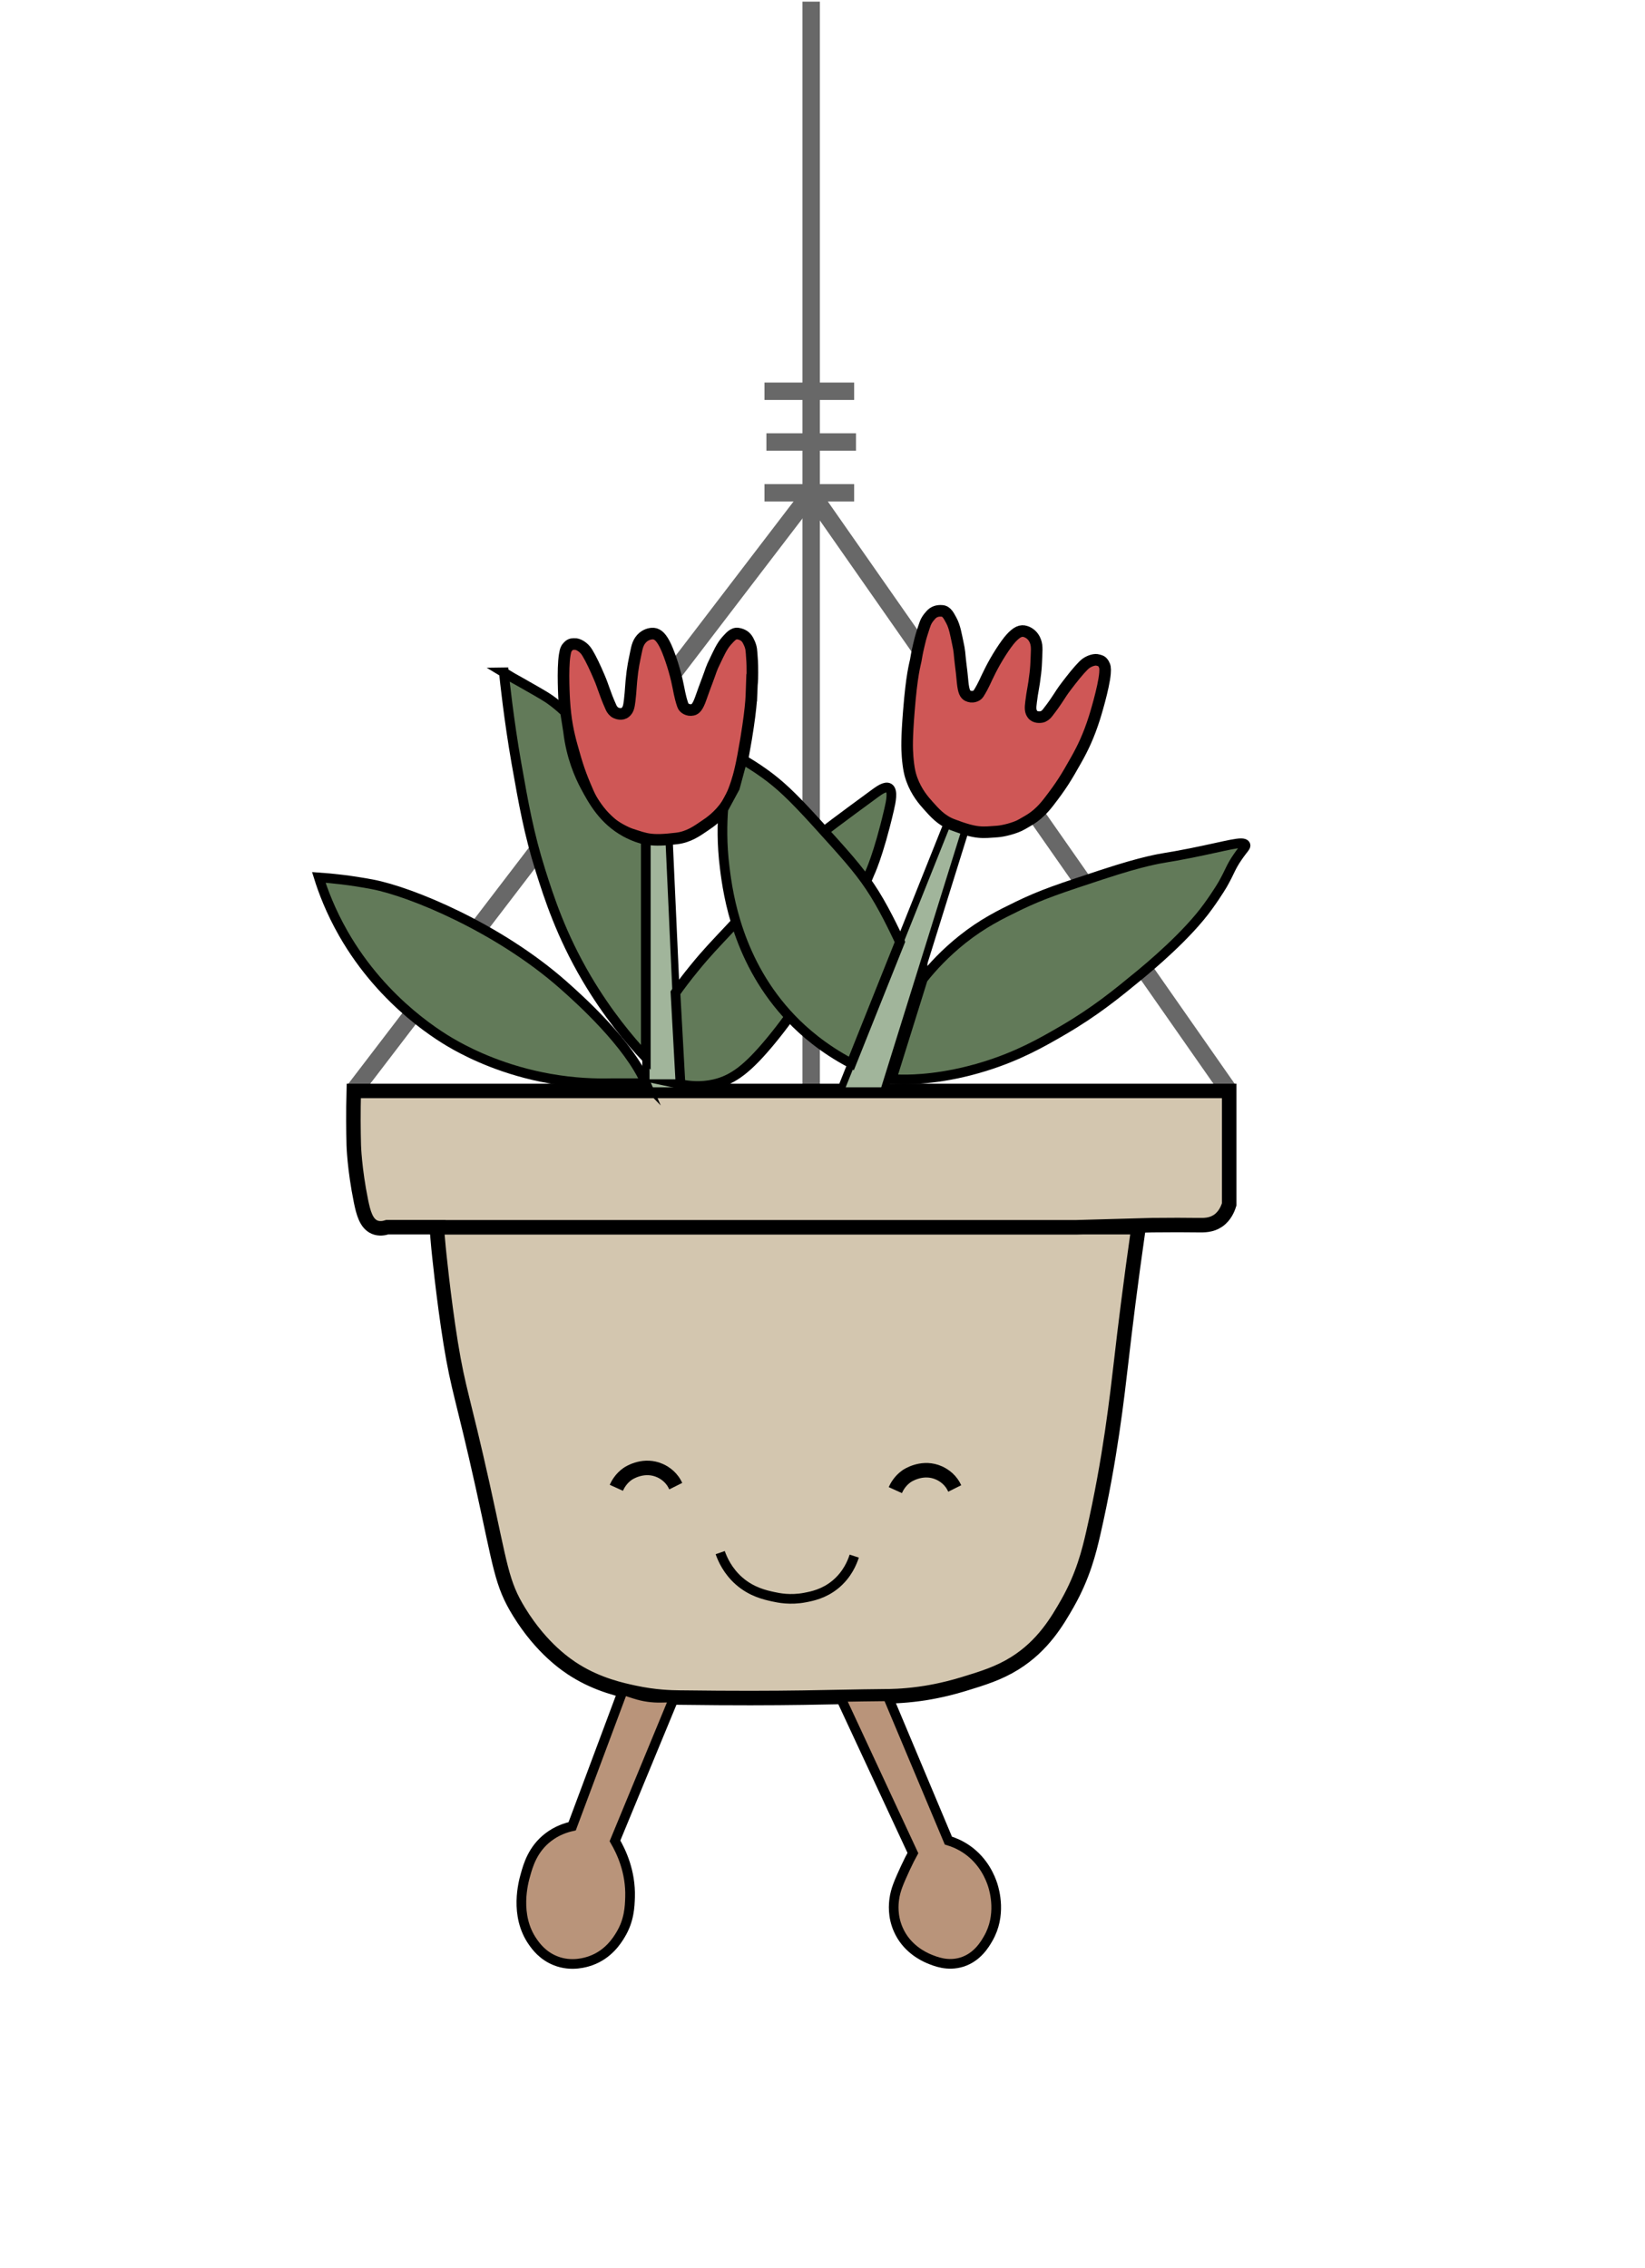 <?xml version="1.0" encoding="UTF-8"?><svg id="Plant_2" xmlns="http://www.w3.org/2000/svg" viewBox="0 0 170.23 234.72"><defs><style>.cls-1{fill:#627a59;}.cls-1,.cls-2,.cls-3,.cls-4,.cls-5,.cls-6,.cls-7{stroke:#000;}.cls-1,.cls-2,.cls-3,.cls-4,.cls-5,.cls-6,.cls-7,.cls-8{stroke-miterlimit:10;}.cls-2{fill:#a1b59b;stroke-width:.75px;}.cls-3{fill:#cf5756;stroke-width:1.2px;}.cls-4{fill:#d3c6af;}.cls-4,.cls-7{stroke-width:1.5px;}.cls-5,.cls-7,.cls-8{fill:none;}.cls-6{fill:#b9947a;}.cls-8{stroke:#686868;stroke-width:1.8px;}</style></defs><g id="plant_hanger"><polyline class="cls-8" points="36.61 112.9 83.94 51 127.19 112.9"/><polyline class="cls-8" points="83.94 112.39 83.94 51 83.94 .17"/><line class="cls-8" x1="88.39" y1="51" x2="79.11" y2="51"/><line class="cls-8" x1="88.58" y1="45.74" x2="79.31" y2="45.74"/><line class="cls-8" x1="88.39" y1="40.49" x2="79.11" y2="40.49"/></g><g id="pot"><path id="pot-2" class="cls-4" d="M45.36,127h72.46c-.84,5.88-1.42,10.61-1.77,13.69-.45,3.83-1.15,10.28-2.92,18-.43,1.87-1.04,4.37-2.66,7.23-1.05,1.84-2.52,4.38-5.45,6.21-1.67,1.04-3.29,1.54-5.32,2.16-2.2.67-3.9.92-4.56,1.01-1.76.24-3.1.25-3.68.25-5.68.05-9.62.28-21.17.13-.81-.01-2.51-.04-4.68-.51-1.24-.27-3.66-.78-6.07-2.28-.87-.54-3.48-2.26-5.82-6.07-1.83-2.97-1.9-4.62-3.79-13.15-2-9-2.5-9.8-3.29-14.67-.76-4.71-1.26-9.87-1.26-9.87-.06-.65-.11-1.2-.14-1.57l.14-.56Z"/><path id="pot-3" class="cls-4" d="M45.36,127h-5.28c-.34.11-.84.2-1.31,0-.88-.37-1.17-1.51-1.41-2.67-.69-3.39-.75-5.81-.75-5.81-.04-1.49-.06-3.4,0-5.62h90.59v11.74c-.14.45-.44,1.21-1.16,1.7-.7.47-1.43.46-2.06.45-1.27-.02-2.75-.02-4.74,0l-7.87.22H45.36Z"/></g><g id="closed_eyes"><path class="cls-7" d="M63.78,153.97c.15-.33.48-.96,1.17-1.44.07-.05,1.46-.99,3.06-.45.3.1,1.06.41,1.61,1.18.15.21.24.4.31.54"/><path class="cls-7" d="M92.65,154.21c.15-.33.48-.96,1.17-1.44.07-.05,1.46-.99,3.06-.45.3.1,1.06.41,1.61,1.18.15.21.24.4.31.54"/></g><path id="mouth" class="cls-5" d="M74.53,160.68c.24.69.78,1.91,1.97,2.95,1.3,1.13,2.68,1.43,3.49,1.61.59.13,1.79.38,3.31.09.74-.14,1.95-.38,3.13-1.34,1.27-1.04,1.77-2.33,1.97-2.95"/><g id="legs"><path id="leg" class="cls-6" d="M64.47,174.92l-5.26,14.08c-.59.13-1.56.42-2.51,1.16-1.58,1.23-2.05,2.89-2.32,3.86-.21.73-1.18,4.2.77,6.96.32.46,1.02,1.41,2.32,1.93,1.69.68,3.24.15,3.67,0,1.83-.66,2.72-2.09,3.09-2.71.89-1.48.94-2.89.97-3.86.08-2.66-.92-4.73-1.56-5.83l6.13-14.84-1.37.03c-.92.02-1.84-.11-2.72-.4l-1.21-.39Z"/><path id="leg-2" class="cls-6" d="M86.96,175.63l7.51,16.14c-.2.36-.48.9-.78,1.55-.66,1.45-1.02,2.24-1.15,3.24-.06.46-.2,1.72.41,3.11.85,1.97,2.6,2.8,3.17,3.04.68.28,1.95.81,3.44.34,1.59-.51,2.36-1.84,2.7-2.43,1.39-2.4.66-4.94.47-5.54-.23-.72-.9-2.43-2.63-3.65-.74-.52-1.46-.8-1.96-.95l-6.27-14.93-2.57.03-2.35.04Z"/></g><g id="flower_stems"><polygon id="stem" class="cls-2" points="66.84 86.93 66.84 112.9 70.42 112.9 69.24 86.93 66.84 86.93"/><polygon id="stem-2" class="cls-2" points="98.09 85.07 86.96 112.9 91.47 112.9 99.87 85.96 98.09 85.07"/></g><g id="flowers"><path class="cls-3" d="M94.77,68.33c-.1.5-.42,1.48-.72,5.28-.22,2.79-.2,3.8-.13,4.7.1,1.28.27,1.88.43,2.33.49,1.36,1.26,2.23,1.71,2.73.63.7,1.32,1.52,2.5,1.97,2.54.97,3.07.82,4.67.71.5-.03,1.82-.32,2.55-.76s1.57-.77,2.75-2.3c1.31-1.7,1.78-2.47,2.85-4.37.68-1.21,1.28-2.45,1.89-4.37,0,0,.96-3.07,1.08-4.59.04-.56,0-.7-.15-.97-.19-.33-.43-.33-.59-.38-.28-.09-.79.04-1.21.33-.31.21-.98.98-1.6,1.78-.76.98-.82,1.08-1.19,1.65-.4.61-.64.97-1.24,1.74-.12.15-.35.35-.6.39-.14.02-.66.09-.93-.29-.21-.29-.23-.6-.14-1.27.15-1.24.26-1.42.44-2.95.07-.59.09-1.07.1-1.35.02-.84.12-1.43-.09-1.98-.23-.63-.7-.9-1.01-1-.47-.16-.9.02-1.51.68-.58.64-1.52,2.1-2.15,3.36-.55,1.08-.65,1.47-1.22,2.38-.18.28-.67.44-1.11.22-.26-.13-.43-.4-.53-1.36q-.1-1.11-.22-2c-.13-1.06-.07-1.14-.31-2.21-.14-.62-.28-1.57-.65-2.23-.23-.41-.46-.95-.95-.98-.5-.04-.87.09-1.18.44-.33.37-.51.64-.68,1.2-.24.79-.28.76-.55,1.92-.24,1.02-.21,1.02-.31,1.54Z"/><path class="cls-3" d="M77.78,71.17c-.02.51.05,1.53-.57,5.3-.46,2.76-.72,3.73-1,4.59-.4,1.21-.71,1.76-.97,2.16-.8,1.2-1.76,1.87-2.32,2.24-.78.53-1.64,1.16-2.9,1.31-2.7.33-3.18.06-4.71-.43-.48-.15-1.69-.75-2.3-1.35s-1.34-1.13-2.12-2.89c-.86-1.96-1.14-2.82-1.72-4.92-.37-1.34-.66-2.69-.78-4.7,0,0-.2-3.21.05-4.71.09-.56.17-.68.38-.9.27-.27.5-.21.66-.22.29-.02.76.22,1.09.61.25.28.72,1.19,1.13,2.11.5,1.13.53,1.24.76,1.89.25.69.39,1.1.79,1.99.08.17.26.42.49.52.13.06.62.25.98-.06.28-.24.36-.53.44-1.2.15-1.24.09-1.44.28-2.97.08-.59.17-1.06.23-1.34.18-.82.23-1.41.56-1.9.38-.55.89-.7,1.22-.73.49-.04.87.23,1.3,1.03.41.76.97,2.4,1.29,3.78.27,1.18.28,1.59.62,2.6.1.31.55.59,1.02.48.28-.06.52-.28.84-1.19q.37-1.05.69-1.89c.38-.99.34-1.09.83-2.07.28-.57.65-1.45,1.17-2.01.32-.34.67-.81,1.16-.73.49.08.82.3,1.04.71.23.44.34.74.37,1.33.05.83.08.8.08,2,0,1.05-.05,1.04-.07,1.57Z"/></g><g id="leaves"><path class="cls-1" d="M66.84,112.11c-1.77-4.1-6.82-8.65-8.59-10.21-6.7-5.9-15.72-9.61-19.67-10.37-2.34-.45-4.3-.64-5.59-.73.44,1.41,1.21,3.48,2.54,5.81,4.21,7.37,10.4,10.91,11.69,11.62,1.58.87,4.98,2.56,9.66,3.39,2.52.45,4.71.52,6.35.48h3.6Z"/><path class="cls-1" d="M52.14,69.58c.08.78.51,4.89,1.3,9.4.76,4.29,1.28,7.26,2.5,11.14.87,2.75,2.11,6.62,4.77,11.14,2.15,3.64,4.42,6.36,6.12,8.18v-22.51c-.51-.12-1.25-.35-2.07-.79-2.34-1.27-3.42-3.3-4.2-4.75-.61-1.14-1.46-3.07-1.77-5.67l-.32-2.04c-.62-.59-1.17-1.01-1.55-1.28-.39-.27-.74-.49-2.31-1.38-.64-.37-1.18-.67-1.56-.88l-.93-.56Z"/><path class="cls-1" d="M70.42,112.2c.84.18,2.08.32,3.49,0,2.01-.46,3.54-1.69,5.85-4.48,2.55-3.09,4.22-5.87,5.58-8.3,2.21-3.94,3.43-5.92,4.63-8.98,0,0,.92-1.85,2.04-6.67.18-.77.43-1.94-.02-2.22-.37-.22-1.03.26-1.39.52-3.61,2.65-5.41,3.97-6.02,4.57-1.59,1.55-2.48,2.42-3.94,3.94-2.15,2.24-1.84,2.04-5.04,5.44-1.65,1.76-2.47,2.6-3.7,4.11-.88,1.07-1.56,1.99-2,2.61l.52,9.46Z"/><path class="cls-1" d="M88.1,110.06c-2.97-1.56-4.97-3.35-6.19-4.62-5.58-5.81-6.57-12.87-6.91-15.61-.32-2.53-.26-4.65-.15-6.09l1.2-2.22.79-2.93c.58.33,1.4.83,2.34,1.51,1.45,1.05,2.71,2.18,5.4,5.15,2.76,3.05,4.15,4.57,5.44,6.49,1.34,1.98,2.51,4.48,3.11,5.74l-5.03,12.58Z"/><path class="cls-1" d="M95.51,101.3c.97-1.22,2.31-2.67,4.09-4.09,2.09-1.66,3.9-2.55,5.75-3.45,2.46-1.2,4.51-1.87,8.61-3.22,2.43-.8,3.75-1.15,4.82-1.41,1.78-.42,1.83-.32,4.47-.85,3.79-.76,5.4-1.3,5.63-.85.09.19-.2.38-.8,1.26-.74,1.07-.79,1.49-1.51,2.76,0,0-.51.91-1.56,2.36-2.17,3.02-6.09,6.28-7.16,7.16-2.31,1.9-4.53,3.72-7.9,5.68-2.13,1.24-4.55,2.62-8.02,3.7-4.28,1.33-7.48,1.37-8.52,1.36-.47,0-.86-.02-1.14-.04l3.24-10.38Z"/></g></svg>
